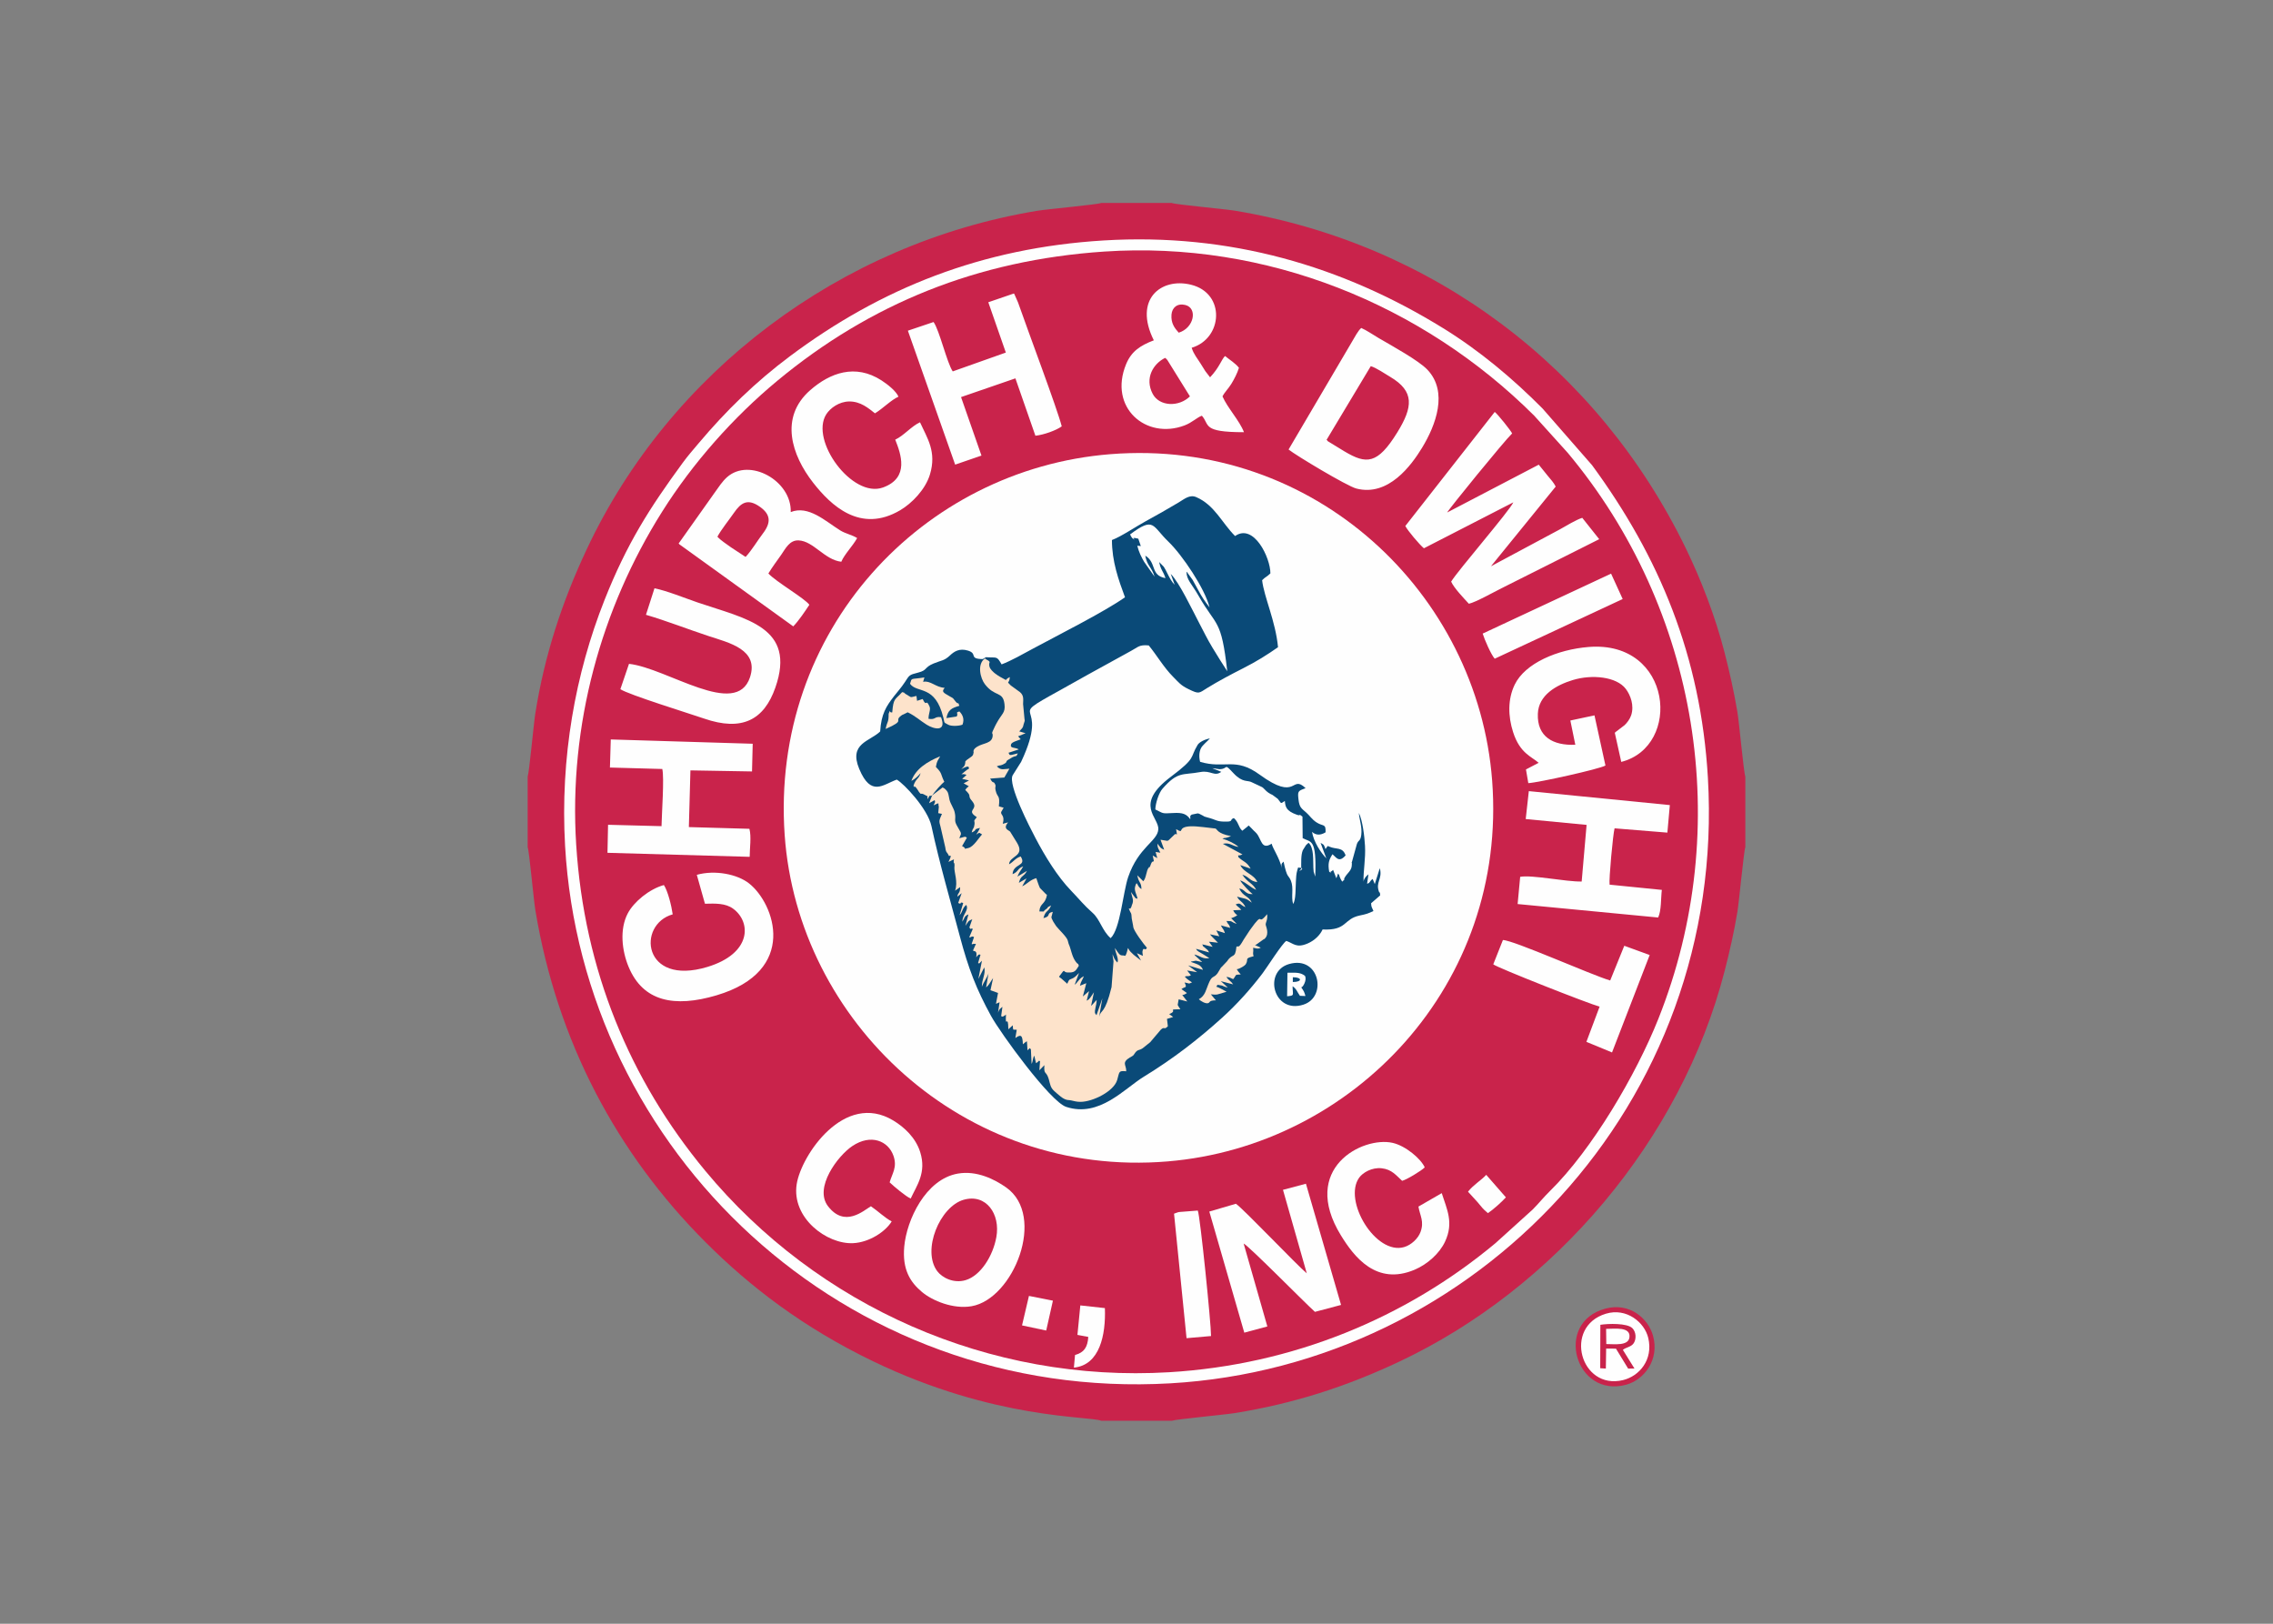 <svg clip-rule="evenodd" fill-rule="evenodd" stroke-linejoin="round" stroke-miterlimit="2" viewBox="0 0 560 400" xmlns="http://www.w3.org/2000/svg"><rect x="0" y="0" width="560" height="400" fill="#808080" stroke="none"/><path d="m130 191.302v17.393c.394.955 1.467 12.952 1.909 15.608 5.356 32.167 19.992 59.793 41.999 81.786 10.778 10.773 23.908 20.928 41.214 29.266 29.932 14.418 53.244 13.434 56.191 14.642h17.39c.844-.356 13.113-1.499 15.584-1.901 14.558-2.373 27.208-6.442 40.372-12.63 38.332-18.022 69.523-54.619 80.242-96.281 1.248-4.851 2.319-9.562 3.152-14.607.407-2.47 1.572-14.969 1.947-15.88v-17.385c-.399-.971-1.497-13.181-1.955-15.907-.86-5.096-1.901-9.74-3.144-14.588-2.276-8.894-5.8-17.989-9.541-25.696-21.626-44.555-62.341-75.099-111.052-83.21-2.699-.45-14.61-1.499-15.61-1.909h-17.385c-.968.399-13.245 1.502-15.875 1.941-48.441 8.06-90.388 39.68-110.901 83.405-6.046 12.889-10.363 26-12.647 40.386-.396 2.489-1.51 14.648-1.887 15.578z" fill="#c9234b"/><path d="m271.92 59.233c-30.013 1.823-54.881 11.765-77.305 28.521-8.448 6.316-15.718 13.389-22.511 21.46-1.443 1.715-2.581 2.993-3.913 4.81-8.17 11.159-13.749 19.887-19.25 33.769-7.192 18.148-10.951 38.833-9.721 60.557 4.252 74.98 68.624 137.069 149.133 132.425 75.085-4.331 137.095-68.687 132.425-149.138-1.75-30.129-12.035-54.536-28.538-77.038l-12.207-13.971c-7.413-7.451-15.508-14.246-24.498-19.79-24.871-15.341-52.653-23.484-83.621-21.605z" fill="#fefefe"/><path d="m272.038 61.973c-31.282 2.103-57.665 12.889-80.478 31.787-10.892 9.022-20.869 20.286-28.438 32.302-14.963 23.754-23.05 52.537-21.163 82.069 1.969 30.825 13.173 57.823 31.809 80.304 27.661 33.367 69.989 52.251 114.28 49.606 30.39-1.818 58.254-13.313 80.406-31.809l9.165-8.286c1.519-1.537 2.729-3.058 4.215-4.514 10.455-10.25 21.281-28.767 26.718-42.406 18.865-47.338 9.818-101.054-22.314-139.482l-8.282-9.171c-27.51-27.397-65.976-43.089-105.918-40.4z" fill="#c9234b"/><path d="m273.535 111.886c-46.214 3.686-83.75 43.452-80.214 93.819 3.217 45.817 43.873 84.612 94.368 80.4 45.675-3.81 83.777-43.517 79.932-93.832-3.514-45.96-43.585-84.416-94.086-80.387z" fill="#fefefe"/><path d="m242.881 161.915-.774.445c-3.527-.048-1.154-1.313-3.598-2.079-2.154-.674-3.467.243-4.443 1.162-1.44 1.362-2.08 1.189-4.035 1.996-2.408.995-1.493 1.658-3.794 2.241-2.348.596-2.143.612-3.327 2.394-.998 1.502-1.553 2.009-2.627 3.403-1.957 2.543-3.171 4.387-3.435 8.713-2.51 2.464-7.807 2.893-5.156 9.235 2.91 6.966 5.846 3.843 9.247 2.627 1.782 1.008 7.626 7.181 8.55 11.471 1.977 9.168 4.66 18.366 7.011 27.219 2.09 7.866 4.062 12.954 7.656 19.515 2.311 4.22 14.58 21.122 18.523 22.417 8.168 2.683 14.308-4.49 19.137-7.443 7.057-4.314 13.297-9.101 19.332-14.569 3.602-3.263 6.954-6.995 9.912-10.892 1.098-1.445 4.838-7.37 5.849-7.984 1.785.609 2.443 1.836 5.248.639 1.758-.75 3.09-2.117 3.686-3.452 6.153.289 5.023-2.586 9.182-3.449 1.591-.331 2.017-.466 3.349-1.097-.308-.82-.542-.879-.58-1.909l2.238-1.942c-.092-1.286-.097-.377-.278-.86-.927-2.473.917-3.107.189-5.846l-1.24 3.918-.521-1.257c-.76.494-.609 1.028-1.372 1.162l.334-2.313c-.663.528-1.178 1.186-1.213 1.844-.076-2.756.544-5.63.364-8.863-.135-2.43-.615-6.313-1.518-8.103.124 1.634.844 3.497.598 5.42-.202 1.58-.661 1.178-1.054 2.176-.019.048-.046.143-.06.194l-1.164 4.204c-.297.927.105-.426-.073 1.113-.135 1.163-1.082 1.734-1.667 2.713-.604 1.011.418.124-.687 1.114l-.383-.677c-.03-.062-.076-.164-.108-.235-.375-.784.019-.388-.515-1.089-.13.243-.078.262-.232.655-.027.068-.065.176-.094.246-.03.078-.076.183-.108.259l-.79-2.039c-.451.14.153.038-.364.294-1.068.528.444.566-.602.14-.377-2.049-.048-2.966.812-4.306.93.763 1.569 2.184 3.228.28-.755-2.157-2.203-1.362-4.048-2.171-.488-.213-.28-.218-.752.391-.035.044-.092.168-.154.24-.41-1.089-.267-1.008-1.208-1.539l1.416 3.815c-1.397-1.456-3.131-4.093-3.525-6.528.968.879 2.096.868 3.336.111.084-2.258-.547-1.357-2.222-2.444-1.186-.771-1.594-1.588-2.573-2.453-1.146-1.017-1.65-1.208-1.879-3.212-.213-1.869-.127-2.071 1.3-2.597.054-.019.178-.07.221-.086.046-.016.162-.041.224-.094-3.649-3.498-1.923 3.51-11.339-3.342-6.051-4.4-8.486-1.305-14.643-3.141-.291-1.087-.269-2.405.211-3.352.391-.776 1.547-1.65 2.208-2.413-1.219.215-2.602.89-3.033 1.599-1.999 3.298-.219 3.063-6.575 7.839-9.241 6.946-2.896 9.928-3.109 12.978-.207 2.948-4.886 4.328-7.421 11.73-1.275 3.727-1.939 12.812-4.322 15.058-2.085-1.812-2.613-4.617-4.439-6.227-2.241-1.979-3.26-3.351-5.282-5.444-3.42-3.54-6.434-8.486-8.813-13.016-1.286-2.451-6.876-13.194-5.598-15.446l2.087-3.314c7.532-16.001-4.689-9.762 9.347-17.498 2.44-1.346 4.724-2.653 7.094-3.969l10.608-5.838c1.778-.939 1.964-1.583 4.388-1.357 2.057 2.524 3.697 5.418 6.032 7.761 1.332 1.337 1.804 2.049 3.74 2.99 2.694 1.308 2.503 1.049 4.676-.294 2.661-1.642 5.854-3.341 8.874-4.867 3.271-1.653 5.906-3.322 8.524-5.156-.599-6.407-3.457-12.39-3.918-16.505.866-.885 1.079-.731 2.039-1.678.019-3.85-4.102-12.414-8.702-9.2-3.258-3.25-5.043-7.637-9.573-9.589-1.615-.696-2.926.48-4.331 1.316-2.664 1.585-5.306 3.101-8.122 4.632-2.507 1.365-5.97 3.741-8.31 4.625.01 5.318 1.607 9.754 3.217 14.103-5.151 3.619-16.63 9.392-22.622 12.625-2.402 1.297-5.409 3.012-7.779 3.905-1.254-2.16-1.039-1.567-3.886-1.769z" fill="#0a4a78"/><g fill="#fefefe"><path d="m235.999 289.104c-7.987 1.386-12.631 11.468-13.219 17.978-.512 5.684 1.478 8.772 4.372 11.198 2.58 2.166 7.722 4.28 12.22 3.498 10.344-1.801 18.474-22.247 8.511-29.263-2.915-2.052-7.289-4.207-11.881-3.411zm1.445 6.444c-5.897 1.672-10.381 12.464-6.523 17.612 1.157 1.542 4.005 3.101 7.017 2.181 3.678-1.122 6.69-5.924 7.534-10.578 1.035-5.696-2.519-10.776-8.028-9.212z"/><path d="m316.089 293.105 5.86 20.572c-2.322-1.893-15.419-15.694-17.452-17.139l-6.558 1.923 8.618 29.832 5.679-1.532-5.841-20.426c1.438.739 14.936 14.472 17.566 16.834l6.436-1.707-8.653-29.859-5.657 1.502z"/><path d="m219.685 300.888c-1.667-.863-3.29-2.484-5.121-3.73-1.782 1.036-6.434 5.375-10.573-.021-3.503-4.568 2.432-12.421 5.994-14.81 4.601-3.085 8.867-1.254 10.137 2.395.995 2.861-.337 4.363-.939 6.547.987.957 4.042 3.519 5.186 3.988 1.526-3.292 3.929-6.391 2.338-11.449-1.117-3.554-3.918-6.143-6.631-7.78-12.046-7.273-22.678 8.586-23.792 15.662-1.31 8.321 7.389 14.863 13.895 14.558 4.01-.186 8.028-2.882 9.506-5.363z"/><path d="m355.206 293.922-5.747 3.314c.399 2.306 1.467 3.66.513 6.265-.583 1.591-2.266 3.195-4.034 3.71-7.03 2.047-15.123-11.487-11.067-17.115.863-1.197 3.09-2.567 5.536-2.297 2.502.275 3.562 1.75 5.032 3.09 1.046-.235 4.765-2.478 5.573-3.312-.935-2.114-4.71-5.317-7.914-6.04-7.397-1.669-22.886 6.278-12.733 22.797 3.217 5.237 8.702 12.453 18.148 8.459 3.155-1.335 6.134-3.996 7.502-6.919 2.192-4.684.466-7.931-.812-11.949z"/><path d="m298.648 189.239 2.241.901c-1.726 1.259-2.567-.431-5.14.046-4.49.833-5.528-.254-9.357 4.123-.86.981-1.712 3.503-1.755 5.094 2.076.976 1.415 1.054 4.43.879 2.33-.138 3.279.253 4.185 1.553-.005-1.44-.035-.634.316-1.154 1.728-.275 1.251-.591 2.68.186.642.35.356.278 1.2.496 2.276.585 2.171.974 4.04 1.03 2.666.084 1.272-.426 2.494-.873 1.232 1.073 1.033 2.138 2.073 3.13l1.19-.946c.054-.049.153-.135.199-.176.043-.037.127-.126.2-.175.504.469.752.763 1.262 1.284.315.318.41.345.685.671 1.259 1.505 1.156 4.158 3.71 2.532.262 1.189 1.982 3.565 2.492 6.032-.259-1.259.172-1.275.442-1.615.922 4.339 1.168 3.12 1.817 4.725.734 1.82-.018 3.904.542 5.727.683-1.068.58-3.896.677-5.606.052-.895.073-1.812.343-2.713.291-.973.102-.652.472-.639 2.041.065-.976 1.394.501.34.006-1.472-.113-3.465.394-4.652l.787-1.251c.251-.291.286-.229.631-.574 1.376 1.251 1.079 4.392 1.179 6.151.008.156.056.879.078 1.003l.383 1.181c.367-9.497-1.055-8.389-3.099-9.476l-.048-5.309c-1.168-.896-.186-.022-1.421-.47-2.697-.973-2.778-2.011-2.923-3.381-1.214.766-.72.682-1.748-.531l-1.297-.96c-1.561-.653-1.982-1.589-2.559-1.923l-2.537-1.192c-1.006-.574-2.225.197-4.474-2.2-2.545-2.708-1.186-1.098-3.397-1.022-.313.011-1.187-.205-1.891-.238z"/><path d="m367.896 237.559c1.011.847 23.678 9.77 26.199 10.422l-3.254 8.675 6.315 2.608 9.276-24-6.256-2.278-3.473 8.553c-4.582-1.34-23.886-9.972-26.432-9.966l-2.375 5.989zm7.998-35.789 14.995 1.438-1.211 13.949c-3.866.086-12.207-1.694-15.152-1.154l-.628 6.703 34.619 3.32c.819-1.691.657-4.797.911-6.806l-12.871-1.289c-.207-1.206.842-12.547 1.227-13.877l13.008 1.057.607-6.782-34.742-3.44-.766 6.879zm3.179-13.855-3.123 1.634.58 3.374c2.365-.111 17.533-3.462 19.005-4.339l-2.704-12.358-5.944 1.267 1.222 5.973c-5.455.237-9.454-1.952-9.23-7.642.18-4.608 4.527-7.049 8.596-8.295 4.703-1.44 10.781-.86 13.079 2.187 1.165 1.545 2.111 4.083 1.313 6.499-.313.947-1.049 1.898-1.618 2.422l-2.254 1.723c-.033.032-.108.107-.157.17l1.591 7.164c14.99-3.802 12.634-29.975-8.036-28.314-7.661.618-15.659 3.981-18.22 9.287-1.729 3.584-1.651 7.772-.389 11.695 1.683 5.234 4.539 6 6.286 7.548zm-13.785-31.835c.399 1.359 2.087 5.239 2.966 6.188l31.526-14.701-2.859-6.254-31.636 14.767zm-19.057-26.502c.58 1.154 3.503 4.606 4.577 5.488l22.033-11.318c-.965 2.144-13.723 16.859-15.324 19.537.73 1.604 3.095 4.061 4.365 5.447 1.729-.386 6.181-2.896 8.023-3.808l24.093-12.099-4.177-5.259c-1.399.41-4.112 2.047-5.557 2.861l-16.94 9.069 15.955-19.634c-.517-1.008-1.194-1.731-1.995-2.691-.855-1.024-1.491-1.887-2.182-2.702l-22.556 11.776c.21-.617 14.065-17.63 15.998-19.472-.364-.768-3.527-4.721-4.287-5.296l-22.026 28.098zm-28.761-18.843c1.737 1.413 14.375 9.003 16.67 9.607 7.917 2.082 13.596-5.738 16.223-10.05 3.362-5.52 6.488-13.755 1.31-19.215-2.157-2.276-8.561-5.782-12.005-7.793-1.316-.769-2.996-1.934-4.298-2.489-.817.695-1.664 2.37-2.319 3.454l-15.584 26.483zm9.349-2.368c.092.084.191.086.221.202.032.116.148.143.192.181l3.993 2.44c5.404 3.215 8.13 3.263 13.025-4.67 3.845-6.232 4.301-10.099-1.734-13.677-1.241-.736-3.552-2.306-4.8-2.64l-10.9 18.167zm-42.554-24.531c-3.355 1.287-5.531 2.716-6.831 5.882-4.384 10.664 4.884 18.692 14.413 15.079 1.893-.718 3.058-1.977 4.261-2.387 2.001 2.252-.078 4.064 10.365 4.059-1.054-2.805-4.077-6.006-5.288-8.818.507-1.033 1.473-1.923 2.198-3.12.68-1.125 1.459-2.597 1.853-3.926-.869-1.13-2.335-2.001-3.425-2.902-.847.78-1.397 2.845-3.691 5.245l-1.165-1.515c-.475-.739-.758-1.208-1.165-1.864-.798-1.286-1.713-2.311-2.201-3.899 7.664-2.268 8.435-13.418-.178-15.535-7.356-1.809-14.202 3.597-9.146 13.707zm6.137-1.882c3.791-1.146 4.727-6.059 1.613-6.825-1.931-.474-3.253.61-3.395 2.37-.17 2.115.765 3.328 1.782 4.455zm2.759 15.691-5.563-8.958c-.351-.399-.203-.245-.551-.523-2.923 1.435-5.088 5-3.06 8.861 1.642 3.123 6.455 3.304 9.174.618zm-49.676-23.19 4.322 12.396-13.081 4.641c-1.426-2.098-3.276-10.153-4.724-12.164l-6.326 2.135 11.646 32.995 6.483-2.23-5.032-14.407 13.394-4.614 4.926 14.133c2.023-.219 5.035-1.265 6.488-2.309-1.135-4.438-8.173-23.085-10.773-30.535l-.862-1.961c-.033-.057-.095-.162-.146-.24l-6.313 2.163zm-16.824 29.571c-2.131.976-3.988 3.3-6.103 4.279 1.36 3.446 3.598 9.387-3.014 11.784-7.551 2.74-18.054-11.571-13.987-18.016.984-1.558 3.192-3.139 5.633-3.171 2.861-.038 4.808 1.699 6.377 2.92 2.004-1.221 3.994-3.316 5.792-4.098-.579-1.378-2.688-3.05-4.201-4.026-6.434-4.14-12.647-1.872-17.546 2.421-7.667 6.717-4.56 16.039.725 22.797 4.352 5.563 11.622 12.582 21.462 6.766 2.826-1.67 6.18-5.062 7.308-8.791 1.696-5.617-.65-8.92-2.452-12.871zm-59.467 29.861c.048.068.137.078.164.189l28.077 20.227c1.334-1.367 2.869-3.67 3.966-5.315-1.119-1.58-8.254-5.693-10.098-7.718 1.03-1.682 2.06-3.022 3.179-4.627 1.035-1.483 2.044-3.63 4.274-3.522 3.673.176 6.396 4.8 10.511 5.261.79-1.866 2.872-3.926 3.905-5.835-1.133-.736-2.929-1.111-4.139-1.866-3.695-2.306-7.85-6.28-12.221-4.536.251-7.75-10.209-13.504-15.705-8.585-1.181 1.057-2.039 2.408-3.125 3.923l-8.791 12.407zm9.551-1.677c.941 1.022 2.071 1.669 3.335 2.613l3.611 2.373c1.575-1.702 2.885-3.972 4.255-5.763 2.077-2.707 1.901-4.686-.644-6.525-3.096-2.238-4.757-1.068-6.477 1.423-1.208 1.748-3.104 4.078-4.08 5.882zm-26.472 56.868 12.892.358c.528 2.052-.148 11.261-.186 14.087l-13.173-.342-.143 6.905 35.037.99c0-2.068.45-5.013-.07-6.903l-14.915-.423.385-13.969 15.174.262.17-6.822-34.969-1.06-.205 6.917zm21.397 26.429 2.006 7.124c2.543-.068 5.064-.162 6.955 1.229 4.516 3.32 4.554 11.054-6.391 14.349-15.972 4.805-17.361-10.479-8.508-12.965-.291-2.095-1.203-5.763-2.173-7.219-3.641 1.006-7.413 4.164-8.891 6.963-2.068 3.918-1.464 9.214.208 13.218 3.548 8.494 11.215 10.077 21.661 6.982 20.251-6.006 14.319-22.6 7.995-27.573-2.877-2.262-8.37-3.365-12.859-2.108zm-12.528-64.054c5.034 1.477 10.449 3.597 15.489 5.255 4.994 1.642 12.417 3.312 10.139 10.15-3.398 10.196-20.37-2.268-29.803-3.325l-2.127 6.245c1.941 1.332 17.177 6.046 20.612 7.233 9.374 3.243 14.786.328 17.566-7.61 5.239-14.966-7.222-16.918-19.162-20.993-2.991-1.022-7.736-2.942-10.614-3.481l-2.098 6.528z"/></g><path d="m395.498 322.379c-12.761 3.454-7.351 22.155 5.163 18.733 4.401-1.203 8.222-6.14 6.604-12.024-1.2-4.363-5.83-8.319-11.767-6.709z" fill="#c9234b"/><g fill="#fefefe"><path d="m395.63 323.628c-10.565 3.209-6.264 18.865 4.212 16.357 4.026-.963 7.504-5.01 6.245-10.368-.911-3.873-5.361-7.537-10.457-5.989z"/><path d="m289.248 298.987 3.082 30.667 6.035-.528c.024-2.942-2.689-29.641-3.263-30.913l-4.444.347c-.814.143.418-.14-.572.119l-.841.305z"/><path d="m278.418 131.646c.251.532.47.96.818 1.13 1.264.615-1.413-.739 1.208-.073l.62 1.821-.874-.089c.383 1.569 1.057 2.893 1.683 3.955l2.575 3.673c-.693-2.402-1.831-2.621-2.292-5.18 2.858 1.71 1.205 4.889 4.98 5.531-.528-1.721-1.183-1.977-1.545-3.959l1.122 1.157c.324.461.531.93.823 1.502.598 1.168 1.059 2.125 1.866 2.945l-.969-2.673c2.082 2.039 5.342 8.929 6.971 12.016 1.052 1.996 2.117 4.193 3.284 6.097 1.362 2.222 2.368 3.889 3.668 5.854-1.467-13.11-2.664-10.859-7.06-18.576-1.691-2.969-2.963-3.908-2.982-5.919.067.062.17.067.202.191l1.324 1.828c.472.869.874 1.564 1.303 2.379.949 1.809 1.76 2.977 2.852 4.371-1.102-4.56-6.709-12.903-10.149-16.206-4.045-3.883-3.438-6.24-9.425-1.772z"/></g><path d="m304.626 233.215c-.334 3.149-.938 1.467-2.292 3.567l-1.332 1.405c-.051.046-.132.105-.181.154l-.852 1.418c-.898 1.211-1.286.532-2.006 2.088-.879 1.903-.944 3.403-2.61 4.314.485.453 1.612 1.138 2.276.963.539-.143.116-.691 1.933-.693l-1.24-1.478c1.766.154 1.318.084 3.068-.402l.804-.243c-.855-.42-1.675-.984-2.567-1.262.733-.533-.477-.542 1.321-.285.324.045.674.361 1.543.504l-1.721-1.564 3.037.795c-.696-.997-1.171-.992-1.645-1.852 1.089.164.722.207 1.666.561.933-1.106.181-1.079 1.863-1.157-.504-.58-.577-.599-.995-1.284.788-.078 2.042-.952 2.179-1.162.89-1.356-.42-1.426 1.758-1.979.038-.011.151-.019.213-.059-.296-1.084.038-.645-.102-2.101.59.116 1.235.41 1.863-.019l-1.407-.631c.04.005.178-.135.215-.065l1.818-1.294c.485-.361-.024.191.437-.294 1.13-1.184.18-3.034.162-3.341-.038-.65.539-1.186.347-2.618-2.691 3.289-.504-1.346-4.155 3.81-.043.059-.1.14-.143.197l-1.464 2.23c-1.378 2.435-1.219 1.472-1.793 1.774z" fill="#fde3cb"/><path d="m265.448 328.843 2.675.501c-.181 2.603-1.052 3.827-3.268 4.452l-.278 3.11c6.396-.626 7.885-8.12 7.634-14.662l-6.051-.663-.712 7.265z" fill="#fefefe"/><path d="m394.249 337.057 1.386.083.073-4.926 2.421.021 2.999 4.916 1.556-.024-2.856-4.595c.755-.65 2.047-.683 2.678-1.653.701-1.082.572-2.81-.364-3.711-1.297-1.251-5.933-1.119-7.861-.811l-.032 10.697z" fill="#c9234b"/><path d="m219.82 175.498c-.979.17-.248-1.157-.885.334.003 2.327-.337 1.694-.739 3.743 5.145-2.268 1.853-1.826 3.862-3.306.496-.367.056-.035.66-.345l.906-.453c1.928.919 3.042 2.033 4.682 3.055 1.817 1.133 4.986 1.85 3.538-1.853-1.705-.245-1.219.699-3.083.402-.016-1.321.599-2.235.248-3.033-.943-2.163-.644.385-1.693-1.845l-1.378.448-.148-1.2c-.175.011-.89.221-.931.224-.59.035-.105.302-1.706-.691-.755-.466.083-.248-.901-.472-1.753 1.988-2.122 1.335-2.432 4.992z" fill="#fde3cb"/><path d="m224.21 168.449c1.747 2.432 6.202.127 8.2 8.327.367 1.507.075 1.105 1.114 1.704.779.51 2.844.367 3.602.038.566-1.416-.021-2.543-.763-3.258-1.154.348-.159.308-.655 1.244l-2.538.393c.386-1.987 1.238-2.47 3.193-3.028-.539-1.453.016.051-.922-1.041l-.61-.774c-.064-.051-.296-.199-.377-.251l-.445-.25c-1.567-.923-2.128-1.114-1.262-2.101-2.303-.156-3.417-1.844-5.318-1.488l.321-1.084c-3.538.577-3.052-.052-3.54 1.569z" fill="#fde3cb"/><path d="m251.798 326.505 5.957 1.265 1.653-7.359-5.906-1.168z" fill="#fefefe"/><path d="m361.675 293.572c.736.863 1.542 1.623 2.359 2.583 1.065 1.249 1.192 1.572 2.543 2.694 1.324-.879 3.319-2.675 4.433-3.888l-4.851-5.55c-1.133 1.286-3.257 2.529-4.487 4.164z" fill="#fefefe"/><path d="m229.665 195.962c.493-.825 2.332-2.907 2.985-3.365-1.03-2.101-.407-1.945-2.079-3.676.313-1.655.442-1.429 1.06-2.613-3.15 1.295-6.057 3.107-7.092 6.059.933-.472 1.666-1.178 2.27-1.922-.402 1.491-1.176 1.267-1.774 3.176.04.027.124-.013.135.038.256 1.254-.351-1.127 1.032 1.092l.197.324c.669.933.3.067 1.44.733 1.187.693.464-.102.72 1.06.752-1.316.065-.601 1.103-.903z" fill="#fde3cb"/><path d="m321.625 245.366c-.329-1.13-.369-1.144-.995-2.085.035-.067.122-.235.141-.186.089.218 1.342-1.658.717-2.718-1.211-.922-2.43-.752-4.298-.747l-.084 5.795c1.939-.167 1.362-.235 1.351-2.462.981.65 1.06 1.292 1.807 2.349l1.356.051zm-4.009-7.888c-6.488 1.836-3.873 12.361 3.497 10.015 5.946-1.89 3.988-12.137-3.497-10.015z" fill="#0a4a78"/><path d="m395.743 331.103c2.052-.003 5.417.493 5.7-1.632.365-2.723-3.632-2.111-5.746-2.111z" fill="#fefefe"/><path d="m303.292 226.174-.009-.008c.467-.229.197-.1.009.008zm.04.041c-.275.102-.178.037-.04-.041zm-24.838 34.238c1.108-.661.647-.445 1.2-1.141.669-.844.89-.466 1.831-1.087l1.866-1.499c.046-.051.108-.129.151-.183l2.456-2.899c.96-.893.75.213 1.726-.833l-.215-1.81 1.518-.474-.974-.709c2.403-.971-.873-1.195 2.753-1.173-.865-1.527-.703-.502-.418-2.468l2.136.539-1.251-1.609c.04.035.437-.073.504-.106.499-.237.445-.229.639-.38l-1.343-.952c.817-.701 1.524-.126.764-1.642 1.081.151.911.472 1.839-.024-.615-.413-1.26-.777-1.769-1.41.531-.294.873.094 1.494-.375l-.931-1.141 2.481.421-2.235-1.677 3.662 1.102c-.459-1.264-1.578-1.434-2.964-1.957.067-.054.191-.194.229-.119l.995-.183c.105.008 1.133.28 1.508.337-.057-.068-.149-.251-.178-.194l-1.136-1.049c-.501-.486-.148-.022-.582-.629 1.618.418 1.977 1.155 3.7.92-.405-.224-.828-.574-1.397-.885l-1.313-.787c-.594-.52-.079.086-.569-.639l3.222.887c-.612-1.019-.237-.391-.863-1.014-.717-.712-.375-.011-.833-.976l2.567.618-.909-1.265 2.222.245c-.563-.612-1.469-1.413-1.982-2.068l2.311.48-.739-1.448 2.117.679c-.318-1.097-.523-.927-.998-1.911l2.309.612c-.416-1.254-.408-.526-.931-1.694 1.742-.024.92.208 2.527.704l-1.364-1.381c.116-.043.299-.118.574-.231.057-.025.164-.065.226-.092l.702-.394c-.397-.364-.71-.571-.998-1.246l1.99-.094c-.596-.742-.742-.617-1.386-1.343 1.281-.574 1.07.14 2.405.666-.663-1.453-1.413-1.321-2.068-2.586 2.144.61 2.044.251 3.646 1.481-.898-1.815-2.061-1.373-3.107-3.476 1.448.132 1.435 1.51 3.32 1.353-.602-.377-2.648-2.513-3.101-3.392 1.796.717 2.365 1.68 3.958 2.352-.798-1.626-2.187-1.829-3.411-3.735 1.863.604 1.661 1.518 3.686 1.844-.722-1.922-3.308-2.281-4.185-4.201l2.551.879c-.987-1.769-1.871-1.693-3.042-2.861 0-.936-.329-.008 1.022-.653l-4.837-2.607c1.753-.38 2.176.499 3.864.771-.887-.83-2.459-1.596-3.969-2.041.66-.275.509-.1.997-.24.089-.027.186-.051.278-.078l.281-.092.569-.216c-3.484-.65-3.358-1.717-3.835-1.871-1.591-.175-4.568-.604-6.059-.553-3.713.129-1.346 2.055-3.638.698.418 2.179.022.925-.259 1.244-.035.037-.124.091-.164.129l-1.478 1.418c-.113.049-.17.06-.194.049-.014.016-.03.032-.046.051l-1.696-.275.901 2.462c-1.009-.394-.955-.647-1.678-1.507.041 1.259.3 1.205.728 2.235l-1.159-.181.407 1.524c-.493-.272-.671-.364-1.127-.653.604 2.7.097.413-.539 2.381-.011.03-.027.127-.038.154l-.057.122c-.674 1.17.081-.173-.272.229-.75.846-.601 2.556-1.418 3.459l-1.467-1.469c.331 1.928.989 1.612 1.019 3.384-1.17-.593-.998-2.303-1.497-.806-.401 1.205.286 1.944.529 3.192-.89-.296-.146.186-.871-.633l-.596-.812c-.035-.046-.1-.146-.159-.21.369 1.596.798 2.003.232 3.252-.37.814.329-.429-.165.482-.34.626-.056.276-.596.343.572 1.526.626.682.731 2.457l.353 1.847c.008.062.008.161.016.223.122.971 2.603 4.296 3.417 5.202-.046.03-.14-.016-.156.046-.222.839-.796-.62-1.001.903-.016.116.086.742.122.976l-1.484-.658 1.025 1.815-1.801-1.405c-.68-.679-.952-.792-1.413-1.696-.151.556-.329 1.462-.661 1.942-.795-.235-.892.105-1.472-.416-.235-.21-1.014-1.402-1.098-1.52.186 1.386 1.041 2.71.621 3.591-.599-.598-.939-1.205-1.176-2.081-.006.962.148.911.218 1.79l-.482 6.337c-1.71 6.936-2.546 5.307-3.061 7.294l.798-4.538-1.445 4.158c-.472-.534-.475-.628-.267-1.75.154-.828.261-1.017.31-2.014l-1.154 1.27c-.051.048-.146.132-.221.194l.701-3.341c-.442.59-1.055 1.831-1.785 2.065l.585-2.354-1.534 1.322.852-3.269-1.572.623c.318-1.216.528-1.218.978-2.348-.938.458-1.022.782-1.72 1.558-.394.44-.113.203-.555.542l1.081-2.896c-.569.534-.828.925-1.489 1.286-.792.435-.863 0-1.437 1.411-.065-.07-.146-.286-.178-.224l-1.305-1.141c-.523-.396-.202-.016-.518-.428 1.75-2.352.769-1.082 2.044-1.025l.693.003c1.197-.068 1.443-.537 2.141-1.664-.25-.755-.221-.297-.561-.742l-.294-.38c-.906-1.305-1.054-2.964-1.658-4.271l-.21-.777c-.194-.89-2.201-2.729-2.856-3.576l-.666-1.024c-.038-.065-.089-.151-.124-.216-.653-1.243-.337-.833-.054-2.292-1.755.377-.243 1.068-2.303 1.548.542-2.044 1.149-1.335 1.896-3.123-1.397.663-.405.337-1.294.952-1.031.712.186.531-1.608.526.157-2.152 1.459-1.607 1.866-4.072-.062-.059-.175-.218-.207-.156l-1.524-1.564c-.331-.683-.685-1.88-.882-2.408-1.566.42-2.203 1.41-3.478 2.009l1.076-1.953-1.896 1.098c.507-1.988 1.1-1.281 1.993-2.945l-2.357 1.416c.574-1.408.882-1.478 1.437-2.524-1.483.512-1.062 1.264-2.623 1.92.124-2.699 3.573-1.85 1.998-4.361-1.324.405-1.758 1.324-2.864 1.928.111-2.151 4.023-1.893 1.96-5.306l-1.696-2.737c-.41-.437-1.841-.661-.517-2.284l-1.3.35c.607-2.111-.593-2.165-.388-2.915.024-.083.477-.79.609-1.049l-1.184-.334c.345-2.907-.375-2.063-.782-3.875-.264-1.168.189-.893-.159-1.61-.437-.903-.402.138-1.203-1.348l3.501-.273 1.245-2.168c-1.682.098-2.057.424-3.103-.579.836-.367.752-.124 1.351-.389 1.294-.571.782-.625 1.245-1.1l1.257-.755c1.399-.604.723.084 1.324-.952-2.602.701-1.812.383-2.322-.137l2.557-.839c-.853-.58-2.263-.164-1.901-1.259.186-.561 1.65-.933 2.37-1.233l-.634-.738 1.839-.755-1.37-.405c-.037-.011-.143-.019-.202-.051.707-.758.947-.863 1.071-1.672l.245-.774c.065-.34.078.038-.014-.674l-.342-3.608c.046-1.338.183-2.122-.774-2.95l-2.273-1.65c-1.219-1.254-.348-.17-.216-2.052-1.612.773-.286 1.024-1.893.221-.671-.337-1.637-.976-2.057-1.362-.755-.688-1.181-1.219-1.133-2.082.022-.367.084-.42.132-.394-.027-.053-.062-.129-.11-.24-.254-.32-.852-.434-1.071-.746-2.011 1.448-1.119 4.905-.029 6.342 2.478 3.265 4.452 1.631 4.845 4.926.265 2.212-.671 2.293-1.984 4.76l-.23.439-.116.227c-1.178 2.381-.52 1.381-.582 2.349-.124 1.957-2.211 1.739-3.799 2.699-1.238.747-.869 1.31-.893 1.418l-.146.607c-.329.599-1.356.928-1.901 1.618.006.086 0 .199-.016.345-.092.801-.315.885-.995 1.556 2.292-1.238 1.739-.294 1.942-.146-.712.359-1.203.896-1.888 1.413.054.003.723-.159 1.246.165l-1.106.987c.027-.006.14-.07.167 0 .027.073.165.027.2.035l1.351.334-1.308.707 1.267.714c-.69.577-.453.329-.876.914 1.534 1.492.725 1.254 1.251 2.177.184.323 1.036 1.081.985 1.806-.073 1.014-1.583 1.305.609 2.729-1.027 1.187-.448.717-.564 1.729-.148 1.294-.334.604-.695 2.041 1.65-.75.081-.696 2.044-1.127-.316.72-.577 1.06-.925 1.65.946-.526.418-.636 1.434-.046-.771.774-2.071 3.053-3.387 3.344-1.636.361-.118.183-1.537-.477l1.176-2.044c-.402-.219.03-.464-1.852.116.342-1.03.517-.847.315-1.505l-.706-1.246c-1.128-1.871-.311-1.693-.753-3.651-.232-1.017-.968-1.939-1.273-3.058-.153-.563-.199-1.383-.455-1.904-.081-.164-.305-.447-.432-.574-.544-.547-.439-.324-.809-.58l-2.588 1.966-.753 1.923 1.376-.761c.234.518.043.599-.257 1.281 1.702-.809.995-.547 1.289.351l-.151 1.572.917.18c-.717 1.662-.771 1.718-.356 3.131l1.181 5.142c.184 1.473.437.993.882 2.071.059.146 1.06-.72-.11 1.494l1.348-.639c-.219 1.354.202.383.148 1.677-.003.052-.024.16-.027.211-.105 1.294.957 3.716.165 5.838l1.251-.882c.003 1.672-.561 1.216-.688 2.368l1.068-.879-.86 2.413c1.062.553.164-.44 1.235.019l-.898 3.007c.879-1.022.644-1.772 1.661-2.543.696 1.397-.984 2.27-.965 4.134.641-1.006.407-1.351 1.491-1.804l-.758 2.828c.787-1.076.539-1.135 1.704-1.647l-.728 2.073c.019.025.103.006.116.065.135.564.208-.022.739.262l-.866 2.027c.373.251.513-.434 1.171-.016l-.593 1.696c.666.359-.154-.008.423-.016l.477-.008c.022 0 .113-.019.162.008l-.747 1.677c.059.027.173-.035.191.038.041.151.979-.21.621 1.58.469-.509.582-.852 1.059-.609l-.596 2.017c.418.151.089.283.958-.564l-.89 4.498 1.453-2.853c.418 1.632-.633 2.961-.59 4.789.305-.906 1.486-2.602 1.65-3.362l-.604 3.508c.836-.685 1.133-1.532 1.72-2.3l-.644 2.993 1.863.671-.509 2.678.892-.388-.388 2.583c.261-.839.537-1.011 1.089-1.451l-.318 2.284c.464.216.345.162.96-.197.054-.032.148-.132.229-.188-.215 3.81.545-.445.583 3.627.331-.265.183-.16.488-.435l.612-.544c.024 1.046.108 1.006.189 1.073l.782.019-.343 2.047c1.459-1.049 1.772-.607 1.853 1.537l.482-.4c.397-.288.16-.151.513-.342l.151 2.235c.879-.795.224-.598.825-.291l.178 3.638c.396-.771.229-1.34.663-2.039l.429 1.855c1.135-.687.218-.606.99-.523l-.168 2.274 1.236-1.265c-.162 2.591.436 1.23 1.089 3.478.345 1.195.369 2.069 1.405 2.956.917.785 2.057 1.99 3.246 2.152.292.04.187-.035.858.102.868.178 1.275.353 2.322.351 3.009-.011 8.224-2.594 9.02-5.404.598-2.12.329-2.284 2.222-2.125.062-1.607-1.276-2.103 1.014-3.471z" fill="#fde3cb"/><path d="m318.514 240.738v1.176c2.348 0 2.348-1.176 0-1.176z" fill="#0a4a78"/></svg>